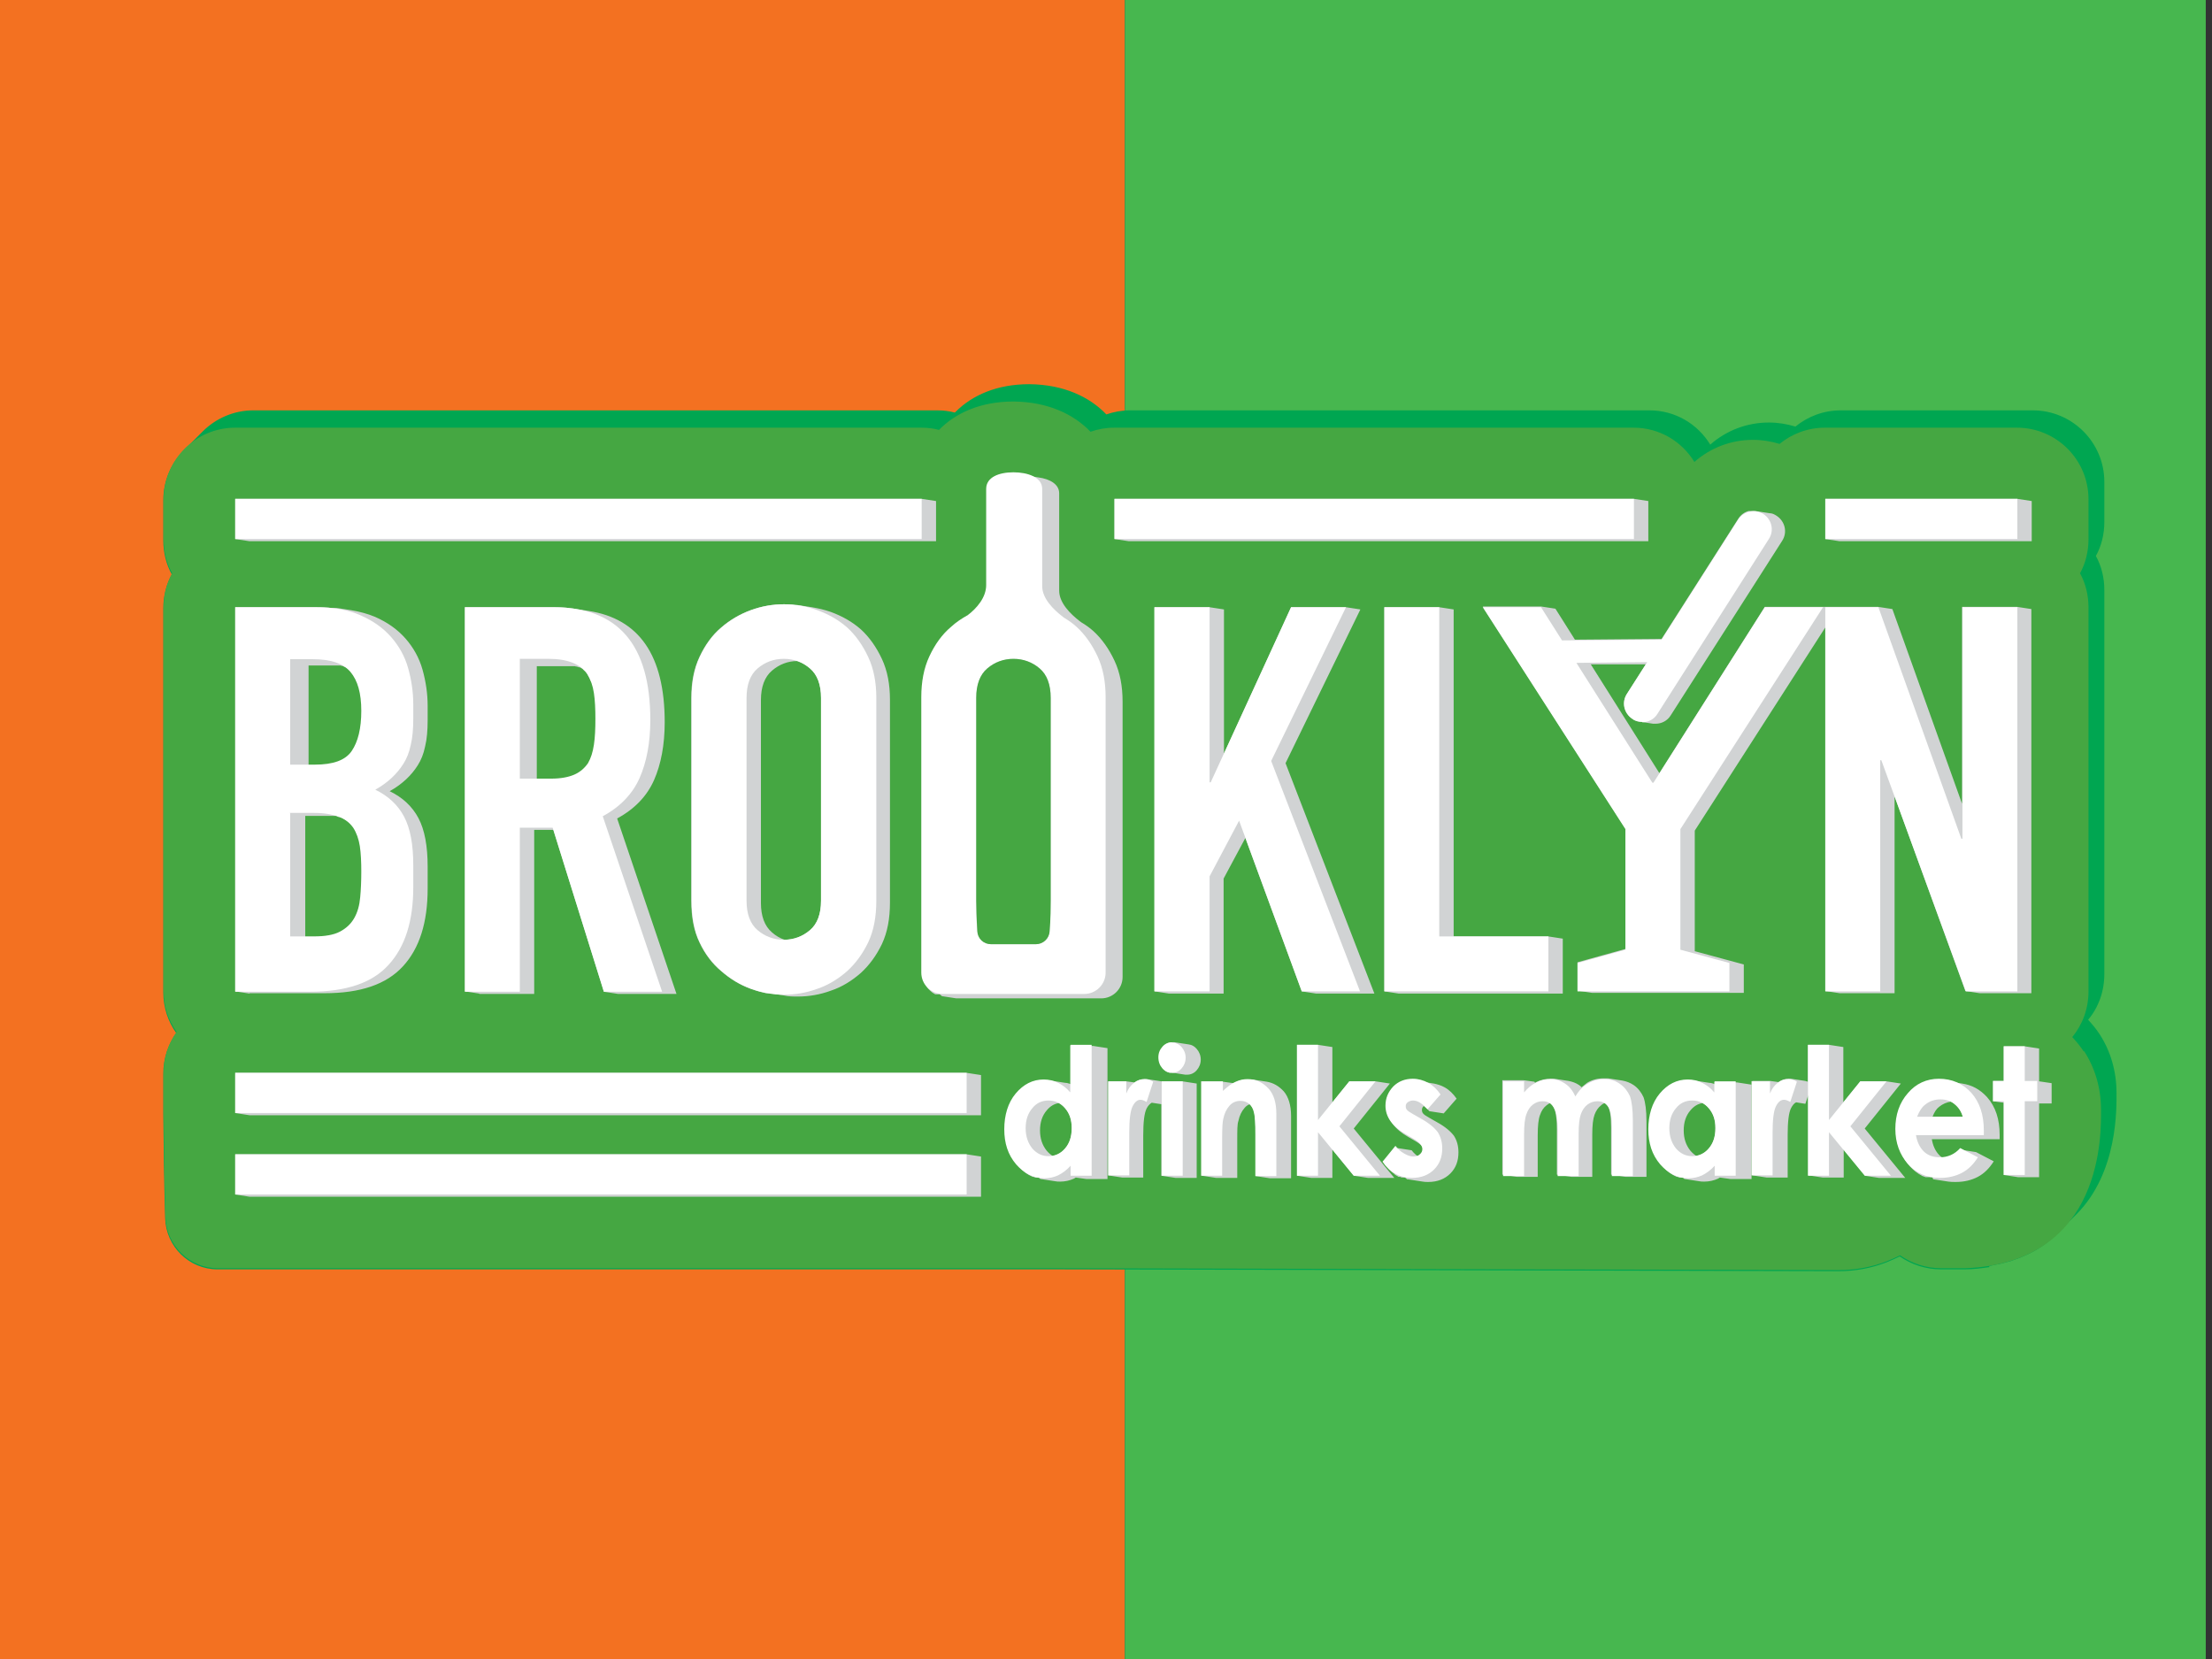 <svg width="212" height="159" viewBox="0 0 212 159" fill="none" xmlns="http://www.w3.org/2000/svg">
<rect x="0" y="0" width="212" height="159" fill="#333333" stroke="none"/>
<g clip-path="url(#clip0_3014_101)">
<path d="M107.802 -23.141H0V189.001H107.802V-23.141Z" fill="#F37121"/>
<path d="M211.402 -23.141H107.805V189.001H211.402V-23.141Z" fill="#47B74F"/>
<path fill-rule="evenodd" clip-rule="evenodd" d="M90.1 41.06L89.994 41.166C89.994 41.166 90.064 41.096 90.1 41.06ZM190.658 121.338C191.012 121.267 191.365 121.196 191.718 121.126C192.036 121.055 192.354 120.949 192.672 120.878C192.99 120.772 193.273 120.666 193.556 120.56C193.838 120.454 194.121 120.313 194.368 120.207C194.616 120.066 194.898 119.96 195.11 119.818C195.358 119.677 195.57 119.536 195.817 119.359C196.029 119.218 196.241 119.041 196.453 118.864C196.665 118.688 196.842 118.511 197.054 118.334C197.124 118.264 197.195 118.193 197.23 118.158L198.997 116.391C203.025 112.363 202.848 106.109 202.848 104.731C202.848 102.682 202.283 100.738 201.223 99.113C200.905 98.618 200.516 98.159 200.128 97.735C201.117 96.569 201.682 95.014 201.682 93.354V56.536C201.682 55.37 201.4 54.24 200.87 53.286C201.4 52.332 201.682 51.201 201.682 50.035V46.184C201.682 42.403 198.608 39.329 194.828 39.329H176.419C174.758 39.329 173.239 39.93 172.073 40.884C171.26 40.636 170.412 40.495 169.529 40.495C167.409 40.495 165.43 41.272 163.911 42.615C162.71 40.636 160.554 39.329 158.081 39.329H108.296C107.519 39.329 106.742 39.47 106.035 39.718C104.41 38.022 101.936 36.856 98.65 36.82C95.541 36.82 93.174 37.88 91.584 39.47L91.513 39.541C90.983 39.4 90.418 39.329 89.817 39.329H24.274C22.401 39.329 20.67 40.106 19.433 41.343L17.666 43.11C16.43 44.346 15.652 46.042 15.652 47.95V51.802C15.652 52.968 15.935 54.098 16.465 55.052C15.935 56.006 15.652 57.137 15.652 58.303V95.12C15.652 96.569 16.112 97.912 16.889 99.007C16.112 100.102 15.652 101.445 15.652 102.894V106.745C15.652 107.77 15.723 113.6 15.829 116.744C15.9 119.465 18.126 121.656 20.846 121.656H101.618C102.466 121.656 174.617 121.832 176.207 121.832C177.797 121.832 179.352 121.55 180.8 120.984C181.224 120.808 181.648 120.631 182.072 120.419C183.203 121.196 184.546 121.656 186.03 121.656H188.291C189.139 121.656 189.916 121.55 190.658 121.444V121.338ZM67.946 61.377L68.758 60.423C68.758 60.423 68.758 60.423 68.794 60.388C68.794 60.388 68.829 60.352 68.864 60.317C68.864 60.317 68.9 60.282 68.935 60.246C68.935 60.246 68.97 60.211 69.006 60.176L67.91 61.377H67.946ZM105.964 93.283C105.964 93.283 105.964 93.318 105.964 93.354C105.964 93.354 105.964 93.354 105.964 93.389C105.964 93.389 105.964 93.424 105.964 93.46C105.964 93.46 105.964 93.495 105.964 93.53C105.964 93.53 105.964 93.53 105.964 93.566C105.858 93.566 105.788 93.566 105.682 93.566H92.114C90.983 93.566 90.064 92.647 90.064 91.516V65.122C90.064 63.638 90.312 62.331 90.842 61.2C91.089 60.635 91.407 60.105 91.76 59.646C92.078 59.434 92.396 59.222 92.714 59.045C92.926 58.904 93.138 58.727 93.315 58.55C93.315 58.55 93.35 58.515 93.386 58.48L95.152 56.713C95.788 56.077 96.318 55.229 96.318 54.381V45.406C96.601 45.371 96.884 45.336 97.202 45.336C98.544 45.336 99.958 45.795 99.958 46.926V56.254C99.958 57.42 101.018 58.48 101.936 59.186L102.078 59.292C102.502 59.54 102.89 59.822 103.244 60.14C104.056 60.882 104.728 61.836 105.258 62.967C105.788 64.098 106.035 65.405 106.035 66.889V93.283H105.964ZM93.88 65.122V65.052V64.981V64.91C93.88 64.91 93.88 64.875 93.916 64.84C93.916 64.84 93.916 64.804 93.951 64.769C93.951 64.769 93.951 64.734 93.986 64.698C93.986 64.698 94.092 64.557 94.128 64.486C94.128 64.486 94.128 64.451 94.163 64.416C94.163 64.416 94.163 64.416 94.198 64.38C94.198 64.38 94.198 64.38 94.198 64.345L95.965 62.578C95.965 62.578 96.071 62.472 96.106 62.437C96.813 61.836 97.661 61.518 98.615 61.518C99.569 61.518 100.417 61.836 101.124 62.437C101.83 63.038 102.184 63.992 102.184 65.264V84.697C102.184 85.05 102.184 86.534 102.078 87.63C102.078 87.948 101.901 88.266 101.689 88.478L99.922 90.244C99.675 90.456 99.357 90.598 99.004 90.598H94.693C93.986 90.598 93.421 90.068 93.386 89.361C93.315 88.266 93.28 86.817 93.28 86.428V66.995C93.28 66.324 93.386 65.723 93.562 65.264L93.88 65.122ZM167.727 49.01C167.727 49.01 167.762 49.01 167.798 49.01C167.798 49.01 167.833 49.01 167.868 49.01C167.868 49.01 167.904 49.01 167.939 49.01C168.292 49.01 168.646 49.081 168.964 49.293C169.776 49.823 170.024 50.883 169.494 51.696L159.459 67.454C159.459 67.454 159.247 67.454 159.106 67.454C158.788 67.454 158.47 67.348 158.187 67.172C157.374 66.642 157.127 65.582 157.657 64.769L159.6 61.73L152.816 61.801L151.05 63.568L158.328 75.051H158.434L160.201 73.284L169.741 58.232H174.688L161.014 79.503V91.057L165.713 92.329V93.318H152.922V91.87L155.749 91.092L157.516 89.326V77.772L144.972 58.268H147.658L149.672 61.448L159.212 61.377L160.978 59.61L167.692 49.081L167.727 49.01ZM113.066 103.636H113.349V110.914H113.066V103.636ZM122.218 105.579C122.218 105.579 122.218 105.685 122.218 105.756C122.218 105.826 122.218 105.862 122.218 105.932V106.003V106.074V106.144C122.218 106.144 122.218 106.215 122.218 106.25C122.218 106.25 122.218 106.321 122.218 106.356C122.218 106.356 122.218 106.427 122.218 106.462C122.218 106.462 122.218 106.533 122.218 106.568C122.218 106.568 122.218 106.639 122.218 106.674C122.218 106.674 122.218 106.745 122.218 106.78V110.985H121.97V106.745V106.639V106.533V106.427V106.356C121.97 106.356 121.97 106.25 121.97 106.18C121.97 106.109 121.97 106.074 121.97 106.003V105.932V105.862C121.97 105.862 121.97 105.826 121.97 105.791C121.97 105.791 121.97 105.756 121.97 105.72C121.97 105.72 121.97 105.685 121.97 105.65C121.97 105.65 121.97 105.614 121.97 105.579C121.97 105.579 121.97 105.544 121.97 105.508C121.97 105.508 121.97 105.473 121.97 105.438V105.332L122.147 105.579H122.218ZM24.274 110.632H92.644V112.716H24.274V110.632Z" fill="#00A651"/>
<path d="M88.334 47.809H22.543V51.66H88.334V47.809Z" fill="#45A742"/>
<path d="M156.597 47.809H106.812V51.66H156.597V47.809Z" fill="#45A742"/>
<path d="M193.346 47.809H174.938V51.66H193.346V47.809Z" fill="#45A742"/>
<path fill-rule="evenodd" clip-rule="evenodd" d="M22.543 95.013V58.195H30.246C31.942 58.195 33.39 58.443 34.556 58.973C35.758 59.503 36.712 60.174 37.489 61.057C38.231 61.905 38.796 62.895 39.114 64.025C39.432 65.156 39.609 66.322 39.609 67.523V68.866C39.609 69.855 39.538 70.703 39.362 71.41C39.22 72.117 38.973 72.717 38.655 73.212C38.054 74.166 37.171 75.014 35.97 75.685C37.206 76.286 38.125 77.134 38.726 78.265C39.326 79.395 39.609 80.95 39.609 82.929V85.013C39.609 88.264 38.832 90.737 37.242 92.469C35.687 94.2 33.178 95.048 29.716 95.048H22.543V95.013Z" fill="#45A742"/>
<path fill-rule="evenodd" clip-rule="evenodd" d="M27.805 63.145V73.285H30.172C31.939 73.285 33.105 72.861 33.705 71.978C34.306 71.094 34.624 69.823 34.624 68.126C34.624 66.43 34.271 65.229 33.599 64.416C32.928 63.604 31.727 63.18 29.96 63.18H27.805V63.145Z" fill="#45A742"/>
<path fill-rule="evenodd" clip-rule="evenodd" d="M27.805 77.945V89.747H30.066C31.126 89.747 31.974 89.606 32.575 89.287C33.175 88.969 33.635 88.546 33.953 87.98C34.271 87.415 34.447 86.779 34.518 86.001C34.589 85.26 34.624 84.412 34.624 83.528C34.624 82.645 34.589 81.797 34.483 81.09C34.377 80.419 34.165 79.818 33.847 79.323C33.493 78.829 33.034 78.475 32.469 78.263C31.868 78.052 31.091 77.91 30.137 77.91H27.805V77.945Z" fill="#45A742"/>
<path fill-rule="evenodd" clip-rule="evenodd" d="M44.555 95.013V58.195H53.035C59.253 58.195 62.327 61.799 62.327 69.007C62.327 71.163 61.974 73.035 61.303 74.555C60.631 76.074 59.465 77.311 57.769 78.229L63.458 95.048H57.875L52.964 79.325H49.819V95.048H44.555V95.013Z" fill="#45A742"/>
<path fill-rule="evenodd" clip-rule="evenodd" d="M49.82 63.145V74.628H52.824C53.742 74.628 54.484 74.487 55.05 74.239C55.615 73.992 56.039 73.603 56.357 73.144C56.64 72.649 56.816 72.084 56.922 71.377C57.028 70.671 57.064 69.858 57.064 68.904C57.064 67.95 57.028 67.137 56.922 66.43C56.816 65.724 56.604 65.123 56.286 64.593C55.615 63.639 54.378 63.145 52.576 63.145H49.82Z" fill="#45A742"/>
<path fill-rule="evenodd" clip-rule="evenodd" d="M66.285 66.889C66.285 65.405 66.532 64.097 67.062 62.967C67.593 61.836 68.264 60.882 69.147 60.14C69.96 59.433 70.914 58.868 71.974 58.479C73.034 58.091 74.094 57.914 75.154 57.914C76.214 57.914 77.274 58.091 78.334 58.479C79.394 58.868 80.348 59.398 81.196 60.14C82.008 60.882 82.68 61.836 83.21 62.967C83.74 64.097 83.987 65.405 83.987 66.889V86.322C83.987 87.877 83.74 89.184 83.21 90.315C82.68 91.41 82.008 92.329 81.196 93.071C80.348 93.813 79.394 94.413 78.334 94.767C77.274 95.155 76.214 95.332 75.154 95.332C74.094 95.332 73.034 95.155 71.974 94.767C70.914 94.378 69.995 93.813 69.147 93.071C68.299 92.364 67.593 91.445 67.062 90.315C66.532 89.219 66.285 87.877 66.285 86.322V66.889Z" fill="#45A742"/>
<path fill-rule="evenodd" clip-rule="evenodd" d="M71.551 86.323C71.551 87.595 71.904 88.549 72.611 89.15C73.317 89.751 74.165 90.069 75.119 90.069C76.073 90.069 76.921 89.751 77.628 89.15C78.335 88.549 78.688 87.595 78.688 86.323V66.89C78.688 65.618 78.335 64.664 77.628 64.063C76.921 63.462 76.073 63.145 75.119 63.145C74.165 63.145 73.317 63.462 72.611 64.063C71.904 64.664 71.551 65.618 71.551 66.89V86.323Z" fill="#45A742"/>
<path fill-rule="evenodd" clip-rule="evenodd" d="M92.678 59.01C93.632 58.304 94.516 57.244 94.516 56.078V46.856C94.516 45.725 95.752 45.266 97.13 45.266C98.473 45.266 99.886 45.725 99.886 46.856V56.184C99.886 57.35 100.946 58.41 101.865 59.116L102.006 59.222C102.43 59.47 102.819 59.752 103.172 60.07C103.985 60.812 104.656 61.766 105.186 62.897C105.716 64.028 105.964 65.335 105.964 66.819V93.213C105.964 94.344 105.045 95.262 103.914 95.262H90.346C89.216 95.262 88.297 94.344 88.297 93.213V66.819C88.297 65.335 88.544 64.028 89.074 62.897C89.604 61.766 90.275 60.812 91.159 60.07C91.618 59.646 92.148 59.293 92.713 58.975L92.678 59.01Z" fill="#45A742"/>
<path fill-rule="evenodd" clip-rule="evenodd" d="M110.629 95.013V58.195H115.929V74.979H116.035L123.738 58.195H129.002L121.83 72.929L130.345 95.013H124.762L118.756 78.653L115.929 83.989V95.013H110.629Z" fill="#45A742"/>
<path fill-rule="evenodd" clip-rule="evenodd" d="M93.562 66.89C93.562 65.618 93.916 64.664 94.623 64.063C95.329 63.462 96.177 63.145 97.131 63.145C98.085 63.145 98.933 63.462 99.64 64.063C100.347 64.664 100.7 65.618 100.7 66.89V86.323C100.7 86.677 100.7 88.16 100.594 89.256C100.558 89.963 99.958 90.493 99.287 90.493H94.976C94.269 90.493 93.704 89.963 93.668 89.256C93.598 88.16 93.562 86.712 93.562 86.323V66.89Z" fill="#45A742"/>
<path fill-rule="evenodd" clip-rule="evenodd" d="M132.676 95.013V58.195H137.94V89.748H148.399V95.013H132.676Z" fill="#45A742"/>
<path fill-rule="evenodd" clip-rule="evenodd" d="M157.373 69.185C157.055 69.185 156.737 69.114 156.455 68.902C155.642 68.372 155.395 67.312 155.925 66.499L157.868 63.461L151.084 63.531L158.363 75.015H158.469L169.139 58.196H174.722L161.048 79.467V91.021L165.747 92.293V95.013H151.19V92.293L155.783 91.021V79.467L142.109 58.196H147.692L149.706 61.376L159.246 61.305L166.595 49.787C167.125 48.974 168.185 48.762 168.998 49.257C169.811 49.787 170.058 50.847 169.528 51.659L158.857 68.407C158.539 68.937 157.974 69.22 157.409 69.22L157.373 69.185Z" fill="#45A742"/>
<path fill-rule="evenodd" clip-rule="evenodd" d="M174.938 95.013V58.195H180.026L187.976 80.385H188.082V58.195H193.346V95.013H188.4L180.308 72.859H180.202V95.013H174.938Z" fill="#45A742"/>
<path d="M92.644 102.82H22.543V106.672H92.644V102.82Z" fill="#45A742"/>
<path d="M92.644 110.629H22.543V114.48H92.644V110.629Z" fill="#45A742"/>
<path fill-rule="evenodd" clip-rule="evenodd" d="M192.036 100.277H194.05V103.634H195.252V105.577H194.05V112.679H192.036V105.577H191.012V103.634H192.036V100.277Z" fill="#45A742"/>
<path fill-rule="evenodd" clip-rule="evenodd" d="M188.116 107.028C187.974 106.533 187.727 106.145 187.338 105.827C186.95 105.509 186.49 105.367 185.96 105.367C185.395 105.367 184.9 105.544 184.476 105.897C184.194 106.109 183.946 106.498 183.734 107.028H188.116Z" fill="#45A742"/>
<path fill-rule="evenodd" clip-rule="evenodd" d="M190.128 108.793H183.627C183.733 109.429 183.98 109.959 184.369 110.347C184.758 110.736 185.288 110.913 185.924 110.913C186.666 110.913 187.337 110.63 187.867 110.029L189.563 110.913C189.139 111.584 188.644 112.079 188.044 112.397C187.443 112.715 186.736 112.891 185.924 112.891C184.652 112.891 183.627 112.432 182.85 111.549C182.072 110.665 181.648 109.535 181.648 108.192C181.648 106.849 182.037 105.683 182.85 104.765C183.627 103.846 184.652 103.387 185.818 103.387C187.09 103.387 188.114 103.846 188.927 104.729C189.74 105.648 190.128 106.849 190.128 108.333V108.757V108.793Z" fill="#45A742"/>
<path fill-rule="evenodd" clip-rule="evenodd" d="M173.273 100.137H175.287V107.345L178.291 103.635H180.799L177.337 107.945L181.223 112.68H178.715L175.287 108.511V112.68H173.273V100.137Z" fill="#45A742"/>
<path fill-rule="evenodd" clip-rule="evenodd" d="M167.903 103.634H169.634V104.8C169.811 104.341 170.058 104.023 170.376 103.775C170.694 103.528 171.012 103.422 171.401 103.422C171.648 103.422 171.931 103.493 172.213 103.669L171.577 105.613C171.33 105.471 171.153 105.401 170.977 105.401C170.659 105.401 170.411 105.613 170.199 106.037C169.987 106.461 169.881 107.309 169.881 108.581V109.005V112.644H167.867V103.599L167.903 103.634Z" fill="#45A742"/>
<path fill-rule="evenodd" clip-rule="evenodd" d="M162.183 105.473C161.547 105.473 161.017 105.72 160.628 106.215C160.204 106.709 159.992 107.345 159.992 108.123C159.992 108.9 160.204 109.536 160.628 110.066C161.052 110.561 161.582 110.808 162.183 110.808C162.784 110.808 163.349 110.561 163.773 110.066C164.197 109.571 164.409 108.935 164.409 108.123C164.409 107.31 164.197 106.709 163.773 106.215C163.349 105.72 162.819 105.473 162.183 105.473Z" fill="#45A742"/>
<path fill-rule="evenodd" clip-rule="evenodd" d="M164.337 103.634H166.351V112.679H164.337V111.725C163.948 112.149 163.559 112.432 163.135 112.644C162.747 112.82 162.287 112.926 161.828 112.926C160.768 112.926 159.885 112.467 159.107 111.584C158.33 110.665 157.977 109.57 157.977 108.227C157.977 106.884 158.33 105.683 159.072 104.8C159.814 103.916 160.697 103.457 161.757 103.457C162.252 103.457 162.711 103.563 163.135 103.775C163.559 103.987 163.948 104.27 164.301 104.694V103.704L164.337 103.634Z" fill="#45A742"/>
<path fill-rule="evenodd" clip-rule="evenodd" d="M144.055 103.634H146.069V104.694C146.422 104.27 146.811 103.952 147.235 103.74C147.659 103.528 148.118 103.422 148.613 103.422C149.107 103.422 149.567 103.563 149.991 103.846C150.415 104.129 150.733 104.517 150.98 105.083C151.298 104.553 151.687 104.129 152.181 103.846C152.641 103.563 153.171 103.422 153.736 103.422C154.301 103.422 154.831 103.563 155.255 103.881C155.679 104.164 155.997 104.588 156.209 105.047C156.386 105.542 156.492 106.319 156.492 107.415V112.715H154.478V108.157C154.478 107.132 154.372 106.425 154.125 106.072C153.877 105.719 153.559 105.542 153.1 105.542C152.747 105.542 152.429 105.648 152.146 105.86C151.863 106.072 151.651 106.39 151.51 106.779C151.369 107.167 151.298 107.803 151.298 108.651V112.715H149.284V108.369C149.284 107.556 149.213 106.991 149.107 106.602C149.001 106.249 148.825 105.966 148.613 105.789C148.401 105.613 148.153 105.542 147.835 105.542C147.482 105.542 147.199 105.648 146.917 105.86C146.634 106.072 146.422 106.39 146.281 106.814C146.139 107.203 146.069 107.839 146.069 108.722V112.715H144.055V103.669V103.634Z" fill="#45A742"/>
<path fill-rule="evenodd" clip-rule="evenodd" d="M138.047 104.906L136.811 106.319C136.316 105.754 135.857 105.471 135.433 105.471C135.221 105.471 135.044 105.542 134.903 105.648C134.761 105.754 134.726 105.895 134.726 106.037C134.726 106.143 134.761 106.284 134.832 106.355C134.903 106.461 135.115 106.602 135.433 106.779L136.175 107.203C136.952 107.627 137.482 108.086 137.8 108.51C138.083 108.969 138.224 109.464 138.224 110.065C138.224 110.877 137.977 111.549 137.447 112.079C136.917 112.609 136.21 112.891 135.327 112.891C134.161 112.891 133.207 112.361 132.5 111.337L133.737 109.817C133.984 110.135 134.267 110.383 134.585 110.559C134.903 110.736 135.185 110.842 135.433 110.842C135.715 110.842 135.927 110.771 136.069 110.63C136.245 110.489 136.316 110.312 136.316 110.135C136.316 109.782 136.033 109.464 135.433 109.111L134.761 108.722C133.454 107.98 132.783 107.061 132.783 105.966C132.783 105.259 133.03 104.659 133.525 104.129C134.019 103.634 134.655 103.387 135.397 103.387C135.927 103.387 136.422 103.528 136.881 103.775C137.341 104.023 137.729 104.411 138.047 104.871V104.906Z" fill="#45A742"/>
<path fill-rule="evenodd" clip-rule="evenodd" d="M124.305 100.137H126.354V107.345L129.322 103.635H131.866L128.403 107.945L132.29 112.68H129.781L126.354 108.511V112.68H124.305V100.137Z" fill="#45A742"/>
<path fill-rule="evenodd" clip-rule="evenodd" d="M115.188 103.634H117.202V104.553C117.661 104.129 118.085 103.811 118.439 103.669C118.827 103.493 119.181 103.422 119.569 103.422C120.382 103.422 121.053 103.74 121.619 104.376C122.078 104.906 122.325 105.683 122.325 106.743V112.715H120.311V108.757C120.311 107.697 120.276 106.955 120.17 106.602C120.099 106.249 119.923 105.966 119.711 105.789C119.499 105.613 119.216 105.507 118.898 105.507C118.474 105.507 118.121 105.648 117.838 105.966C117.555 106.284 117.343 106.708 117.237 107.238C117.167 107.521 117.131 108.121 117.131 109.075V112.679H115.117V103.634H115.188Z" fill="#45A742"/>
<path d="M113.35 103.633H111.336V112.678H113.35V103.633Z" fill="#45A742"/>
<path fill-rule="evenodd" clip-rule="evenodd" d="M112.323 99.926C112.676 99.926 112.994 100.067 113.242 100.35C113.489 100.633 113.63 100.986 113.63 101.375C113.63 101.763 113.489 102.117 113.242 102.399C112.994 102.682 112.676 102.823 112.323 102.823C111.97 102.823 111.652 102.682 111.404 102.399C111.157 102.117 111.016 101.763 111.016 101.339C111.016 100.915 111.157 100.597 111.404 100.315C111.652 100.032 111.97 99.891 112.323 99.891V99.926Z" fill="#45A742"/>
<path fill-rule="evenodd" clip-rule="evenodd" d="M106.211 103.634H107.942V104.8C108.119 104.341 108.366 104.023 108.684 103.775C109.002 103.528 109.32 103.422 109.709 103.422C109.956 103.422 110.239 103.493 110.522 103.669L109.886 105.613C109.638 105.471 109.462 105.401 109.32 105.401C109.002 105.401 108.755 105.613 108.543 106.037C108.331 106.461 108.225 107.309 108.225 108.581V109.005V112.644H106.211V103.599V103.634Z" fill="#45A742"/>
<path fill-rule="evenodd" clip-rule="evenodd" d="M102.61 100.137H104.624V112.68H102.61V111.726C102.221 112.15 101.833 112.433 101.409 112.645C101.02 112.821 100.561 112.927 100.101 112.927C99.041 112.927 98.158 112.468 97.381 111.585C96.603 110.666 96.25 109.571 96.25 108.228C96.25 106.885 96.603 105.684 97.345 104.801C98.087 103.917 98.971 103.458 100.031 103.458C100.525 103.458 100.985 103.564 101.409 103.776C101.833 103.988 102.221 104.271 102.575 104.695V100.207L102.61 100.137Z" fill="#45A742"/>
<path fill-rule="evenodd" clip-rule="evenodd" d="M100.488 105.473C99.852 105.473 99.322 105.72 98.933 106.215C98.509 106.709 98.297 107.345 98.297 108.123C98.297 108.9 98.509 109.536 98.933 110.066C99.357 110.561 99.887 110.808 100.488 110.808C101.088 110.808 101.654 110.561 102.078 110.066C102.502 109.571 102.714 108.935 102.714 108.123C102.714 107.31 102.502 106.709 102.078 106.215C101.654 105.72 101.124 105.473 100.488 105.473Z" fill="#45A742"/>
<path fill-rule="evenodd" clip-rule="evenodd" d="M199.703 100.773C199.385 100.278 198.997 99.819 198.608 99.395C199.597 98.194 200.163 96.674 200.163 95.014V58.197C200.163 57.031 199.88 55.9 199.35 54.946C199.88 53.992 200.163 52.861 200.163 51.695V47.844C200.163 44.063 197.089 40.989 193.308 40.989H174.899C173.239 40.989 171.719 41.59 170.553 42.544C169.741 42.297 168.893 42.155 168.009 42.155C165.889 42.155 163.911 42.932 162.391 44.275C161.19 42.297 159.035 40.989 156.561 40.989H106.777C105.999 40.989 105.222 41.13 104.515 41.378C102.89 39.682 100.417 38.516 97.131 38.48C93.986 38.48 91.584 39.576 89.993 41.201C89.463 41.06 88.898 40.989 88.297 40.989H22.542C18.762 40.989 15.688 44.063 15.688 47.844V51.695C15.688 52.861 15.97 53.992 16.5 54.946C15.97 55.9 15.688 57.031 15.688 58.197V95.014C15.688 96.463 16.147 97.805 16.924 98.9C16.147 99.996 15.688 101.338 15.688 102.787V106.638C15.688 107.663 15.758 113.493 15.864 116.638C15.935 119.358 18.161 121.549 20.881 121.549H101.653C102.501 121.549 174.652 121.726 176.242 121.726C177.832 121.726 179.387 121.443 180.835 120.878C181.259 120.701 181.683 120.524 182.107 120.312C183.238 121.09 184.581 121.549 186.065 121.549H188.326C201.753 121.054 201.364 108.405 201.364 106.356C201.364 104.306 200.799 102.363 199.739 100.738L199.703 100.773Z" fill="#45A742"/>
<path fill-rule="evenodd" clip-rule="evenodd" d="M99.57 112.857H99.499C99.499 112.857 99.464 112.857 99.428 112.857C99.428 112.857 99.393 112.857 99.358 112.857C99.358 112.857 99.322 112.857 99.287 112.857H99.216C99.216 112.857 99.11 112.822 99.04 112.787C99.04 112.787 99.004 112.787 98.969 112.787C98.969 112.787 98.934 112.787 98.898 112.751C98.404 112.539 97.98 112.186 97.556 111.691C96.778 110.773 96.425 109.677 96.425 108.335C96.425 106.992 96.778 105.791 97.52 104.907C98.262 104.024 99.146 103.565 100.206 103.565C100.347 103.565 100.524 103.565 100.665 103.565C100.665 103.565 100.665 103.565 100.7 103.565L102.078 103.777C102.326 103.777 102.538 103.883 102.75 103.953V100.243H104.764L106.142 100.455V112.999H104.128L103.103 112.857C103.103 112.857 102.997 112.928 102.926 112.963C102.538 113.14 102.078 113.246 101.619 113.246C101.442 113.246 101.266 113.246 101.124 113.211L99.746 112.999C99.746 112.999 99.746 112.999 99.711 112.999L99.57 112.857ZM112.148 102.823C111.901 102.787 111.654 102.646 111.477 102.399C111.23 102.116 111.088 101.763 111.088 101.339C111.088 100.915 111.23 100.597 111.477 100.314C111.724 100.031 112.042 99.89 112.396 99.89C112.466 99.89 112.502 99.89 112.572 99.89L113.95 100.102C114.233 100.137 114.48 100.279 114.692 100.526C114.94 100.809 115.081 101.162 115.081 101.551C115.081 101.939 114.94 102.293 114.692 102.575C114.445 102.858 114.127 102.999 113.774 102.999C113.703 102.999 113.632 102.999 113.597 102.999L112.219 102.787L112.148 102.823ZM134.656 112.857H134.585C134.585 112.857 134.55 112.857 134.514 112.857C134.514 112.857 134.479 112.857 134.444 112.857C134.444 112.857 134.408 112.857 134.373 112.857C134.302 112.857 134.232 112.822 134.196 112.787H134.126C134.126 112.787 134.09 112.787 134.055 112.787C134.055 112.787 133.984 112.787 133.984 112.751C133.984 112.751 133.808 112.645 133.737 112.61C133.737 112.61 133.666 112.575 133.666 112.539C133.313 112.292 132.995 111.974 132.677 111.55L133.914 110.031L135.292 110.243C135.504 110.525 135.786 110.773 136.104 110.985C136.175 110.985 136.21 110.914 136.281 110.879C136.458 110.737 136.528 110.561 136.528 110.384C136.528 110.031 136.246 109.713 135.645 109.359L134.974 108.971C133.666 108.229 132.995 107.31 132.995 106.215C132.995 105.508 133.242 104.907 133.737 104.377C134.232 103.883 134.868 103.635 135.61 103.635C135.751 103.635 135.892 103.635 136.034 103.635L137.412 103.847C137.765 103.918 138.118 104.024 138.436 104.201C138.896 104.448 139.284 104.837 139.602 105.296L138.366 106.709L136.988 106.497C136.811 106.285 136.634 106.144 136.458 106.003C136.316 106.109 136.281 106.25 136.281 106.391C136.281 106.497 136.316 106.639 136.387 106.709C136.458 106.815 136.67 106.957 136.988 107.133L137.73 107.557C138.507 107.981 139.037 108.441 139.355 108.865C139.638 109.324 139.779 109.819 139.779 110.455C139.779 111.267 139.532 111.939 139.002 112.469C138.472 112.999 137.765 113.281 136.882 113.281C136.705 113.281 136.528 113.281 136.352 113.246L134.974 113.034H134.868L134.656 112.857ZM161.297 112.857H161.226C161.226 112.857 161.191 112.857 161.156 112.857C161.156 112.857 161.12 112.857 161.085 112.857C161.085 112.857 161.05 112.857 161.014 112.857H160.944C160.944 112.857 160.838 112.822 160.767 112.787C160.767 112.787 160.732 112.787 160.696 112.787C160.696 112.787 160.661 112.787 160.626 112.751C160.131 112.539 159.707 112.186 159.283 111.691C158.506 110.773 158.152 109.677 158.152 108.335C158.152 106.992 158.506 105.791 159.248 104.907C159.99 104.024 160.873 103.565 161.933 103.565C162.074 103.565 162.251 103.565 162.392 103.565C162.392 103.565 162.392 103.565 162.428 103.565L163.806 103.777C164.053 103.777 164.265 103.883 164.477 103.953V103.741H166.491L167.869 103.953V112.999H165.855L164.83 112.857C164.83 112.857 164.724 112.928 164.654 112.963C164.265 113.14 163.806 113.246 163.346 113.246C163.17 113.246 162.993 113.246 162.852 113.211L161.474 112.999C161.474 112.999 161.474 112.999 161.438 112.999L161.297 112.857ZM185.182 112.822C185.182 112.822 185.112 112.822 185.076 112.822C185.076 112.822 185.041 112.822 185.006 112.822C185.006 112.822 184.97 112.822 184.935 112.822C184.935 112.822 184.864 112.822 184.829 112.822C184.829 112.822 184.758 112.822 184.723 112.822C184.723 112.822 184.652 112.822 184.617 112.822H184.546C184.44 112.787 184.37 112.751 184.264 112.716C184.264 112.716 184.193 112.716 184.193 112.681C183.769 112.469 183.38 112.151 183.027 111.762C182.25 110.879 181.826 109.748 181.826 108.405C181.826 107.063 182.214 105.897 183.027 104.978C183.804 104.059 184.829 103.6 185.995 103.6C186.242 103.6 186.454 103.6 186.666 103.635L188.044 103.847C188.998 103.989 189.776 104.413 190.447 105.155C191.26 106.073 191.648 107.275 191.648 108.759V109.183H185.147C185.253 109.819 185.5 110.349 185.889 110.737C186.03 110.879 186.207 110.985 186.384 111.091C186.984 111.02 187.55 110.737 188.009 110.207L189.387 110.419L191.083 111.303C190.659 111.974 190.164 112.469 189.564 112.787C188.963 113.105 188.256 113.281 187.444 113.281C187.196 113.281 186.949 113.281 186.737 113.246L185.359 113.034C185.359 113.034 185.324 113.034 185.288 113.034L185.182 112.822ZM32.26 78.195C32.26 78.195 32.26 78.195 32.224 78.195C32.224 78.195 32.224 78.195 32.189 78.195C32.012 78.195 31.8 78.195 31.588 78.195H29.256V89.785H30.175C31.235 89.785 32.083 89.643 32.684 89.325C33.284 89.007 33.744 88.583 34.062 88.018C34.38 87.453 34.556 86.817 34.627 86.039C34.698 85.297 34.733 84.449 34.733 83.566C34.733 82.683 34.698 81.835 34.592 81.128C34.486 80.457 34.274 79.856 33.956 79.361C33.602 78.867 33.143 78.513 32.542 78.301H32.472C32.472 78.301 32.472 78.301 32.436 78.301C32.436 78.301 32.436 78.301 32.401 78.301L32.26 78.195ZM33.602 64.345C33.602 64.309 33.532 64.274 33.496 64.239C33.496 64.239 33.461 64.203 33.426 64.168C33.426 64.168 33.39 64.133 33.355 64.097C33.32 64.062 33.284 64.027 33.214 63.991C33.214 63.991 33.178 63.991 33.143 63.956C33.143 63.956 33.108 63.956 33.072 63.921C33.072 63.921 33.072 63.921 33.037 63.921C33.037 63.921 33.002 63.921 32.966 63.885C32.966 63.885 32.896 63.885 32.896 63.85C32.896 63.85 32.825 63.85 32.79 63.815C32.79 63.815 32.79 63.815 32.719 63.815C32.719 63.815 32.648 63.815 32.648 63.779H32.578C32.578 63.779 32.542 63.779 32.507 63.779C32.507 63.779 32.507 63.779 32.472 63.779C32.472 63.779 32.436 63.779 32.401 63.779C32.401 63.779 32.401 63.779 32.366 63.779H32.295C32.118 63.779 31.942 63.779 31.73 63.779H29.574V73.708H30.564C32.33 73.708 33.496 73.284 34.097 72.401C34.698 71.517 35.016 70.245 35.016 68.549C35.016 66.853 34.662 65.652 33.991 64.839C33.991 64.839 33.991 64.839 33.991 64.804L33.602 64.345ZM56.251 64.557C56.216 64.521 56.18 64.451 56.145 64.415C56.145 64.415 56.11 64.345 56.074 64.345C56.074 64.345 56.074 64.345 56.039 64.309C56.039 64.309 56.004 64.274 55.968 64.239C55.968 64.239 55.898 64.203 55.898 64.168C55.898 64.168 55.898 64.168 55.862 64.133C55.862 64.133 55.827 64.097 55.792 64.062C55.792 64.062 55.792 64.062 55.756 64.062C55.756 64.062 55.686 64.027 55.65 63.991C55.65 63.991 55.58 63.991 55.58 63.956C55.58 63.956 55.58 63.956 55.509 63.956C55.509 63.956 55.438 63.956 55.403 63.921C55.403 63.921 55.332 63.921 55.297 63.885C55.297 63.885 55.262 63.885 55.226 63.885C55.226 63.885 55.156 63.885 55.12 63.85C55.12 63.85 55.12 63.85 55.085 63.85C55.085 63.85 55.05 63.85 55.014 63.85C55.014 63.85 54.979 63.85 54.944 63.85C54.944 63.85 54.908 63.85 54.873 63.85C54.873 63.85 54.873 63.85 54.838 63.85C54.838 63.85 54.767 63.85 54.732 63.85C54.732 63.85 54.732 63.85 54.696 63.85C54.555 63.85 54.378 63.85 54.202 63.85H51.446V75.121H53.071C53.99 75.121 54.732 74.98 55.297 74.733C55.862 74.485 56.286 74.097 56.604 73.637C56.887 73.143 57.064 72.577 57.17 71.871C57.276 71.164 57.311 70.351 57.311 69.397C57.311 68.443 57.276 67.631 57.17 66.924C57.064 66.217 56.852 65.617 56.534 65.087C56.534 65.087 56.534 65.087 56.534 65.051L56.251 64.557ZM73.741 95.191C73.741 95.191 73.67 95.191 73.635 95.191C73.635 95.191 73.564 95.191 73.529 95.191C73.529 95.191 73.458 95.191 73.423 95.191C73.423 95.191 73.211 95.155 73.14 95.12C72.752 95.049 72.363 94.908 71.939 94.767C70.879 94.378 69.96 93.813 69.112 93.071C68.264 92.364 67.558 91.445 67.028 90.315C66.498 89.219 66.25 87.877 66.25 86.322V66.889C66.25 65.405 66.498 64.097 67.028 62.967C67.558 61.836 68.229 60.882 69.112 60.14C69.925 59.433 70.879 58.868 71.939 58.479C72.999 58.091 74.059 57.914 75.119 57.914C75.472 57.914 75.861 57.914 76.214 57.985C76.214 57.985 76.285 57.985 76.32 57.985C76.32 57.985 76.391 57.985 76.426 57.985L77.804 58.197C78.44 58.303 79.041 58.444 79.642 58.656C80.702 59.045 81.656 59.575 82.504 60.317C83.316 61.059 83.988 62.013 84.518 63.143C85.048 64.274 85.295 65.581 85.295 67.065V86.499C85.295 88.053 85.048 89.361 84.518 90.491C83.988 91.587 83.316 92.505 82.504 93.247C81.656 93.989 80.702 94.59 79.642 94.943C78.582 95.332 77.522 95.509 76.462 95.509C76.002 95.509 75.578 95.509 75.119 95.403L73.741 95.191C73.741 95.191 73.706 95.191 73.67 95.191H73.741ZM90.065 95.297C90.065 95.297 90.03 95.297 89.994 95.297C89.994 95.297 89.959 95.297 89.924 95.297C89.924 95.297 89.888 95.297 89.853 95.297C89.853 95.297 89.818 95.297 89.782 95.297C89.782 95.297 89.747 95.297 89.712 95.297C89.712 95.297 89.676 95.297 89.641 95.297C89.641 95.297 89.606 95.297 89.57 95.261C89.429 95.191 89.288 95.085 89.182 94.979C89.182 94.979 89.146 94.943 89.111 94.908C89.111 94.908 89.076 94.873 89.04 94.837C89.04 94.837 89.005 94.802 88.97 94.767C88.687 94.413 88.51 93.954 88.51 93.459V67.065C88.51 65.581 88.758 64.274 89.288 63.143C89.818 62.013 90.489 61.059 91.372 60.317C91.832 59.893 92.362 59.539 92.927 59.221C93.881 58.515 94.764 57.455 94.764 56.289V47.067C94.764 45.936 96.001 45.477 97.379 45.477C97.626 45.477 97.874 45.477 98.121 45.547C98.121 45.547 98.121 45.547 98.156 45.547L99.534 45.759C100.594 45.901 101.513 46.395 101.513 47.279V56.607C101.513 57.773 102.573 58.833 103.492 59.539L103.633 59.645C104.057 59.893 104.446 60.175 104.799 60.493C105.612 61.235 106.283 62.189 106.813 63.32C107.343 64.451 107.59 65.758 107.59 67.242V93.636C107.59 94.767 106.672 95.685 105.541 95.685H91.973C91.973 95.685 91.761 95.685 91.655 95.685L90.277 95.473L90.065 95.297ZM157.128 69.15C157.128 69.15 157.092 69.15 157.057 69.15C156.845 69.115 156.633 69.044 156.456 68.903C155.644 68.373 155.396 67.313 155.926 66.5L157.728 63.673H152.464L159.036 74.097L169.141 58.161H174.936H179.988L181.366 58.373L188.044 77.029V58.161H193.309L194.687 58.373V95.191H189.74L188.362 94.979L181.578 76.323V95.191H176.314L174.936 94.979V60.14L162.428 79.609V91.163L167.127 92.435V95.155H152.57L151.192 94.943V92.223L155.785 90.951V79.397L142.111 58.126H147.694L149.072 58.338L150.944 61.306L159.248 61.235L166.597 49.717C166.844 49.328 167.198 49.081 167.586 48.975H167.657C167.657 48.975 167.763 48.975 167.834 48.975C167.834 48.975 167.869 48.975 167.904 48.975H167.975C167.975 48.975 168.01 48.975 168.046 48.975C168.046 48.975 168.081 48.975 168.116 48.975C168.116 48.975 168.152 48.975 168.187 48.975C168.187 48.975 168.187 48.975 168.222 48.975L169.6 49.187C169.848 49.187 170.06 49.293 170.272 49.434C171.084 49.964 171.332 51.024 170.802 51.837L160.131 68.549C159.813 69.079 159.248 69.362 158.682 69.362C158.612 69.362 158.506 69.362 158.435 69.362L157.057 69.15H157.128ZM178.716 112.681L180.094 112.893H182.603L178.716 108.158L182.179 103.847L180.801 103.635H178.292L176.667 105.649V100.349L175.289 100.137H173.275V103.671C173.275 103.671 173.098 103.635 173.028 103.6L171.65 103.388C171.65 103.388 171.508 103.388 171.438 103.388C171.084 103.388 170.731 103.494 170.448 103.706L169.671 103.6H167.94V112.645L169.318 112.857H171.332V108.759C171.332 107.487 171.438 106.639 171.65 106.215C171.791 105.932 171.968 105.72 172.144 105.649L173.028 105.791L173.31 104.943V112.645L174.688 112.857H176.702V110.137L178.752 112.645L178.716 112.681ZM45.934 95.226L44.556 95.014V58.197H53.036C53.601 58.197 54.166 58.197 54.696 58.303C54.696 58.303 54.908 58.303 55.014 58.338L56.392 58.55C61.268 59.292 63.706 62.825 63.706 69.221C63.706 71.376 63.353 73.249 62.682 74.768C62.01 76.287 60.844 77.524 59.148 78.443L64.837 95.261H59.254L57.876 95.049L53.036 79.538H51.198V95.261H45.934V95.226ZM139.32 89.749V58.409L137.942 58.197H132.677V95.014L134.055 95.226H149.778V89.961L148.4 89.749H139.32ZM22.543 106.674L23.921 106.886H94.022V103.035L92.644 102.823H22.543V106.674ZM112.007 95.226H117.272V84.202L119.356 80.315L124.762 95.014L126.14 95.226H131.723L123.208 73.143L130.38 58.409L129.002 58.197H123.738L117.307 72.224V58.409L115.929 58.197H110.664V95.014L112.042 95.226H112.007ZM72.928 86.534C72.928 87.806 73.282 88.76 73.988 89.361C74.342 89.679 74.766 89.926 75.19 90.067C76.108 90.067 76.921 89.749 77.628 89.149C78.334 88.548 78.688 87.594 78.688 86.322V66.889C78.688 65.617 78.334 64.663 77.628 64.062C77.274 63.744 76.85 63.497 76.426 63.355C75.508 63.355 74.695 63.673 73.988 64.274C73.282 64.875 72.928 65.829 72.928 67.101V86.534ZM22.543 51.66L23.921 51.872H89.712V48.021L88.334 47.809H22.543V51.66ZM23.921 95.226L22.543 95.014V58.197H30.246C30.776 58.197 31.27 58.197 31.765 58.267C31.765 58.267 31.942 58.267 32.048 58.267C32.048 58.267 32.118 58.267 32.189 58.267C32.189 58.267 32.224 58.267 32.26 58.267L33.638 58.479C34.486 58.621 35.263 58.833 35.934 59.115C37.136 59.645 38.09 60.317 38.867 61.2C39.609 62.048 40.174 63.037 40.492 64.168C40.81 65.299 40.987 66.465 40.987 67.666V69.009C40.987 69.998 40.916 70.846 40.74 71.553C40.598 72.259 40.351 72.86 40.033 73.355C39.432 74.309 38.549 75.157 37.348 75.828C38.584 76.429 39.503 77.277 40.104 78.407C40.704 79.538 40.987 81.093 40.987 83.071V85.156C40.987 88.407 40.21 90.88 38.62 92.611C37.03 94.343 34.556 95.191 31.094 95.191H23.921V95.226ZM194.722 48.021L193.344 47.809H174.936V51.66L176.314 51.872H194.722V48.021ZM106.813 51.66L108.191 51.872H157.976V48.021L156.598 47.809H106.813V51.66ZM188.115 107.027C187.974 106.533 187.726 106.144 187.338 105.826C187.232 105.72 187.09 105.649 186.984 105.579C186.56 105.649 186.207 105.791 185.854 106.073C185.606 106.25 185.394 106.568 185.218 107.027H188.15H188.115ZM192.037 100.279V103.6H191.012V105.543L192.037 105.685V112.61L193.415 112.822H195.429V105.755H196.63V103.812L195.429 103.635V100.491L194.051 100.279H192.037ZM124.303 112.681L125.681 112.893H127.695V110.172L129.744 112.681L131.122 112.893H133.631L129.744 108.158L133.207 103.847L131.829 103.635H129.32L127.695 105.649V100.349L126.317 100.137H124.303V112.681ZM162.604 110.773C163.064 110.702 163.452 110.455 163.77 110.066C164.194 109.571 164.406 108.935 164.406 108.123C164.406 107.31 164.194 106.709 163.77 106.215C163.594 106.003 163.382 105.826 163.17 105.72C162.71 105.791 162.322 106.038 162.004 106.427C161.58 106.921 161.368 107.557 161.368 108.335C161.368 109.112 161.58 109.748 162.004 110.278C162.18 110.49 162.392 110.667 162.604 110.808V110.773ZM147.128 103.777C147.128 103.777 147.199 103.741 147.234 103.706C147.658 103.494 148.118 103.388 148.612 103.388C148.754 103.388 148.86 103.388 148.966 103.388L150.344 103.6C150.697 103.671 151.015 103.777 151.333 103.989C151.439 104.059 151.51 104.13 151.58 104.201C151.757 104.059 151.934 103.918 152.11 103.777C152.57 103.494 153.1 103.353 153.665 103.353C153.806 103.353 153.983 103.353 154.124 103.353L155.502 103.565C155.891 103.635 156.244 103.777 156.562 103.989C156.986 104.271 157.304 104.695 157.516 105.155C157.693 105.649 157.799 106.427 157.799 107.487V112.787H155.785L154.407 112.575V108.017C154.407 106.992 154.301 106.285 154.054 105.932C153.983 105.826 153.912 105.755 153.842 105.685C153.7 105.755 153.559 105.826 153.453 105.932C153.17 106.144 152.958 106.462 152.817 106.851C152.676 107.239 152.605 107.875 152.605 108.723V112.787H150.591L149.213 112.575V108.229C149.213 107.416 149.142 106.851 149.036 106.462C148.93 106.144 148.789 105.861 148.612 105.685C148.471 105.755 148.365 105.826 148.224 105.932C147.941 106.144 147.729 106.462 147.588 106.886C147.446 107.275 147.376 107.911 147.376 108.794V112.787H145.362L143.984 112.575V103.529H145.998L147.058 103.671L147.128 103.777ZM106.212 112.681V103.635H107.944L108.721 103.741C109.039 103.529 109.357 103.423 109.71 103.423C109.781 103.423 109.852 103.423 109.922 103.423C110.382 103.494 110.841 103.565 111.3 103.635H113.314L114.692 103.847V112.893H112.678L111.3 112.681V105.685V105.826L110.382 105.685C110.205 105.791 110.028 105.967 109.887 106.25C109.675 106.674 109.569 107.522 109.569 108.794V109.218V112.857H107.555L106.177 112.645L106.212 112.681ZM115.187 103.635V112.681L116.565 112.893H118.579V109.289C118.579 108.335 118.579 107.734 118.685 107.451C118.791 106.921 119.003 106.497 119.286 106.179C119.427 106.003 119.604 105.897 119.78 105.826C119.992 106.003 120.134 106.285 120.204 106.603C120.275 106.957 120.346 107.663 120.346 108.759V112.716L121.724 112.928H123.738V106.957C123.738 105.932 123.49 105.119 123.031 104.589C122.572 104.095 122.042 103.777 121.406 103.671L120.028 103.459C120.028 103.459 119.745 103.459 119.604 103.459C119.215 103.459 118.826 103.529 118.473 103.706C118.402 103.706 118.332 103.777 118.226 103.812L117.201 103.671H115.187V103.635ZM100.912 110.773C101.372 110.702 101.76 110.455 102.078 110.066C102.502 109.571 102.714 108.935 102.714 108.123C102.714 107.31 102.502 106.709 102.078 106.215C101.902 106.003 101.69 105.826 101.478 105.72C101.018 105.791 100.63 106.038 100.312 106.427C99.888 106.921 99.676 107.557 99.676 108.335C99.676 109.112 99.888 109.748 100.312 110.278C100.488 110.49 100.7 110.667 100.912 110.808V110.773ZM94.022 110.843L92.644 110.631H22.543V114.483L23.921 114.695H94.022V110.843Z" fill="#D1D3D4"/>
<path fill-rule="evenodd" clip-rule="evenodd" d="M102.61 100.138H104.624V112.681H102.61V111.727C102.221 112.151 101.833 112.434 101.409 112.646C101.02 112.823 100.561 112.929 100.101 112.929C99.041 112.929 98.158 112.469 97.381 111.586C96.603 110.667 96.25 109.572 96.25 108.229C96.25 106.887 96.603 105.685 97.345 104.802C98.087 103.919 98.971 103.459 100.031 103.459C100.525 103.459 100.985 103.565 101.409 103.777C101.833 103.989 102.221 104.272 102.575 104.696V100.209L102.61 100.138ZM100.49 105.473C99.854 105.473 99.324 105.721 98.935 106.215C98.511 106.71 98.299 107.346 98.299 108.123C98.299 108.901 98.511 109.537 98.935 110.067C99.359 110.561 99.889 110.809 100.49 110.809C101.091 110.809 101.656 110.561 102.08 110.067C102.504 109.572 102.716 108.936 102.716 108.123C102.716 107.311 102.504 106.71 102.08 106.215C101.656 105.721 101.126 105.473 100.49 105.473ZM106.214 103.636H107.945V104.802C108.122 104.343 108.369 104.025 108.687 103.777C109.005 103.53 109.323 103.424 109.712 103.424C109.959 103.424 110.242 103.495 110.525 103.671L109.889 105.615C109.641 105.473 109.465 105.403 109.323 105.403C109.005 105.403 108.758 105.615 108.546 106.039C108.334 106.463 108.228 107.311 108.228 108.583V109.007V112.646H106.214V103.601V103.636ZM112.327 99.926C112.68 99.926 112.998 100.067 113.245 100.35C113.493 100.633 113.634 100.986 113.634 101.375C113.634 101.763 113.493 102.117 113.245 102.399C112.998 102.682 112.68 102.823 112.327 102.823C111.973 102.823 111.655 102.682 111.408 102.399C111.161 102.117 111.019 101.763 111.019 101.339C111.019 100.915 111.161 100.597 111.408 100.315C111.655 100.032 111.973 99.891 112.327 99.891V99.926ZM111.337 103.636H113.351V112.681H111.337V103.636ZM115.189 103.636H117.203V104.555C117.662 104.131 118.086 103.813 118.439 103.671C118.828 103.495 119.181 103.424 119.57 103.424C120.383 103.424 121.054 103.742 121.619 104.378C122.079 104.908 122.326 105.685 122.326 106.745V112.717H120.312V108.759C120.312 107.699 120.277 106.957 120.171 106.604C120.1 106.251 119.923 105.968 119.711 105.791C119.499 105.615 119.217 105.509 118.899 105.509C118.475 105.509 118.121 105.65 117.839 105.968C117.556 106.286 117.344 106.71 117.238 107.24C117.167 107.523 117.132 108.123 117.132 109.077V112.681H115.118V103.636H115.189ZM124.305 100.138H126.319V107.346L129.322 103.636H131.831L128.368 107.947L132.255 112.681H129.746L126.319 108.512V112.681H124.305V100.138ZM138.049 104.908L136.813 106.321C136.318 105.756 135.859 105.473 135.435 105.473C135.223 105.473 135.046 105.544 134.905 105.65C134.763 105.756 134.728 105.897 134.728 106.039C134.728 106.145 134.763 106.286 134.834 106.357C134.905 106.463 135.117 106.604 135.435 106.781L136.177 107.205C136.954 107.629 137.484 108.088 137.802 108.512C138.085 108.971 138.226 109.466 138.226 110.067C138.226 110.879 137.979 111.551 137.449 112.081C136.919 112.611 136.212 112.893 135.329 112.893C134.163 112.893 133.209 112.363 132.502 111.339L133.739 109.819C133.986 110.137 134.269 110.385 134.587 110.561C134.905 110.738 135.187 110.844 135.435 110.844C135.717 110.844 135.929 110.773 136.071 110.632C136.247 110.491 136.318 110.314 136.318 110.137C136.318 109.784 136.035 109.466 135.435 109.113L134.763 108.724C133.456 107.982 132.785 107.063 132.785 105.968C132.785 105.261 133.032 104.661 133.527 104.131C134.021 103.636 134.657 103.389 135.399 103.389C135.929 103.389 136.424 103.53 136.883 103.777C137.343 104.025 137.731 104.413 138.049 104.873V104.908ZM144.056 103.636H146.07V104.696C146.423 104.272 146.812 103.954 147.236 103.742C147.66 103.53 148.119 103.424 148.614 103.424C149.109 103.424 149.568 103.565 149.992 103.848C150.416 104.131 150.734 104.519 150.981 105.085C151.299 104.555 151.688 104.131 152.183 103.848C152.642 103.565 153.172 103.424 153.737 103.424C154.303 103.424 154.833 103.565 155.257 103.883C155.681 104.166 155.999 104.59 156.211 105.049C156.387 105.544 156.493 106.321 156.493 107.417V112.717H154.479V108.159C154.479 107.134 154.373 106.427 154.126 106.074C153.879 105.721 153.561 105.544 153.101 105.544C152.748 105.544 152.43 105.65 152.147 105.862C151.865 106.074 151.653 106.392 151.511 106.781C151.37 107.169 151.299 107.805 151.299 108.653V112.717H149.285V108.371C149.285 107.558 149.215 106.993 149.109 106.604C149.003 106.251 148.826 105.968 148.614 105.791C148.402 105.615 148.155 105.544 147.837 105.544C147.483 105.544 147.201 105.65 146.918 105.862C146.635 106.074 146.423 106.392 146.282 106.816C146.141 107.205 146.07 107.841 146.07 108.724V112.717H144.056V103.671V103.636ZM164.337 103.636H166.351V112.681H164.337V111.727C163.949 112.151 163.56 112.434 163.136 112.646C162.747 112.823 162.288 112.929 161.829 112.929C160.769 112.929 159.885 112.469 159.108 111.586C158.331 110.667 157.977 109.572 157.977 108.229C157.977 106.887 158.331 105.685 159.073 104.802C159.815 103.919 160.698 103.459 161.758 103.459C162.253 103.459 162.712 103.565 163.136 103.777C163.56 103.989 163.949 104.272 164.302 104.696V103.707L164.337 103.636ZM162.182 105.473C161.546 105.473 161.016 105.721 160.627 106.215C160.203 106.71 159.991 107.346 159.991 108.123C159.991 108.901 160.203 109.537 160.627 110.067C161.051 110.561 161.581 110.809 162.182 110.809C162.783 110.809 163.348 110.561 163.772 110.067C164.196 109.572 164.408 108.936 164.408 108.123C164.408 107.311 164.196 106.71 163.772 106.215C163.348 105.721 162.818 105.473 162.182 105.473ZM167.906 103.636H169.637V104.802C169.814 104.343 170.061 104.025 170.379 103.777C170.697 103.53 171.015 103.424 171.404 103.424C171.651 103.424 171.934 103.495 172.217 103.671L171.581 105.615C171.333 105.473 171.157 105.403 170.98 105.403C170.662 105.403 170.415 105.615 170.203 106.039C169.991 106.463 169.885 107.311 169.885 108.583V109.007V112.646H167.871V103.601L167.906 103.636ZM173.277 100.138H175.291V107.346L178.294 103.636H180.803L177.34 107.947L181.227 112.681H178.718L175.291 108.512V112.681H173.277V100.138ZM190.131 108.795H183.629C183.735 109.431 183.983 109.961 184.371 110.349C184.76 110.738 185.29 110.915 185.926 110.915C186.668 110.915 187.339 110.632 187.869 110.031L189.565 110.915C189.141 111.586 188.647 112.081 188.046 112.399C187.445 112.717 186.739 112.893 185.926 112.893C184.654 112.893 183.629 112.434 182.852 111.551C182.075 110.667 181.651 109.537 181.651 108.194C181.651 106.851 182.039 105.685 182.852 104.767C183.629 103.848 184.654 103.389 185.82 103.389C187.092 103.389 188.117 103.848 188.929 104.731C189.742 105.65 190.131 106.851 190.131 108.335V108.759V108.795ZM188.117 107.028C187.975 106.533 187.728 106.145 187.339 105.827C186.951 105.509 186.491 105.367 185.961 105.367C185.396 105.367 184.901 105.544 184.477 105.897C184.195 106.109 183.947 106.498 183.735 107.028H188.117ZM192.039 100.279H194.053V103.601H195.254V105.544H194.053V112.611H192.039V105.544H191.014V103.601H192.039V100.279Z" fill="white"/>
<path d="M88.334 47.809H22.543V51.66H88.334V47.809Z" fill="white"/>
<path d="M156.597 47.809H106.812V51.66H156.597V47.809Z" fill="white"/>
<path d="M193.346 47.809H174.938V51.66H193.346V47.809Z" fill="white"/>
<path fill-rule="evenodd" clip-rule="evenodd" d="M27.808 77.947V89.748H30.069C31.129 89.748 31.977 89.607 32.578 89.289C33.178 88.971 33.638 88.547 33.956 87.981C34.274 87.416 34.45 86.78 34.521 86.003C34.592 85.261 34.627 84.413 34.627 83.529C34.627 82.646 34.592 81.798 34.486 81.091C34.38 80.42 34.168 79.819 33.85 79.325C33.496 78.83 33.037 78.477 32.436 78.265C31.836 78.053 31.058 77.911 30.104 77.911H27.772L27.808 77.947ZM27.808 63.142V73.283H30.175C31.942 73.283 33.108 72.859 33.708 71.975C34.309 71.092 34.627 69.82 34.627 68.124C34.627 66.428 34.274 65.227 33.602 64.414C32.931 63.601 31.73 63.177 29.963 63.177H27.808V63.142ZM22.543 95.013V58.195H30.246C31.942 58.195 33.39 58.443 34.556 58.973C35.758 59.503 36.712 60.174 37.489 61.057C38.231 61.905 38.796 62.895 39.114 64.025C39.432 65.156 39.609 66.322 39.609 67.523V68.866C39.609 69.855 39.538 70.703 39.362 71.41C39.22 72.117 38.973 72.717 38.655 73.212C38.054 74.166 37.171 75.014 35.97 75.685C37.206 76.286 38.125 77.134 38.726 78.265C39.326 79.395 39.609 80.95 39.609 82.929V85.013C39.609 88.264 38.832 90.737 37.242 92.469C35.687 94.2 33.178 95.048 29.716 95.048H22.543V95.013Z" fill="white"/>
<path fill-rule="evenodd" clip-rule="evenodd" d="M49.819 63.142V74.625H52.823C53.741 74.625 54.483 74.484 55.049 74.237C55.614 73.989 56.038 73.601 56.356 73.141C56.639 72.647 56.815 72.081 56.921 71.375C57.027 70.668 57.063 69.855 57.063 68.901C57.063 67.947 57.027 67.135 56.921 66.428C56.815 65.721 56.603 65.121 56.285 64.591C55.614 63.637 54.377 63.142 52.575 63.142H49.819ZM44.555 95.013V58.195H53.035C59.253 58.195 62.327 61.799 62.327 69.007C62.327 71.163 61.974 73.035 61.303 74.555C60.631 76.074 59.465 77.311 57.769 78.229L63.458 95.048H57.875L52.964 79.325H49.819V95.048H44.555V95.013Z" fill="white"/>
<path fill-rule="evenodd" clip-rule="evenodd" d="M71.55 86.322C71.55 87.594 71.903 88.548 72.61 89.149C73.317 89.749 74.165 90.067 75.118 90.067C76.073 90.067 76.921 89.749 77.627 89.149C78.334 88.548 78.687 87.594 78.687 86.322V66.889C78.687 65.617 78.334 64.663 77.627 64.062C76.921 63.461 76.073 63.143 75.118 63.143C74.165 63.143 73.317 63.461 72.61 64.062C71.903 64.663 71.55 65.617 71.55 66.889V86.322ZM66.285 66.889C66.285 65.405 66.532 64.097 67.062 62.967C67.593 61.836 68.264 60.882 69.147 60.14C69.96 59.433 70.914 58.868 71.974 58.479C73.034 58.091 74.094 57.914 75.154 57.914C76.214 57.914 77.274 58.091 78.334 58.479C79.394 58.868 80.348 59.398 81.196 60.14C82.008 60.882 82.68 61.836 83.21 62.967C83.74 64.097 83.987 65.405 83.987 66.889V86.322C83.987 87.877 83.74 89.184 83.21 90.315C82.68 91.41 82.008 92.329 81.196 93.071C80.348 93.813 79.394 94.413 78.334 94.767C77.274 95.155 76.214 95.332 75.154 95.332C74.094 95.332 73.034 95.155 71.974 94.767C70.914 94.378 69.995 93.813 69.147 93.071C68.299 92.364 67.593 91.445 67.062 90.315C66.532 89.219 66.285 87.877 66.285 86.322V66.889Z" fill="white"/>
<path fill-rule="evenodd" clip-rule="evenodd" d="M92.678 59.01C93.632 58.304 94.516 57.244 94.516 56.078V46.856C94.516 45.725 95.752 45.266 97.13 45.266C98.473 45.266 99.886 45.725 99.886 46.856V56.184C99.886 57.35 100.946 58.41 101.865 59.116L102.006 59.222C102.43 59.47 102.819 59.752 103.172 60.07C103.985 60.812 104.656 61.766 105.186 62.897C105.716 64.028 105.964 65.335 105.964 66.819V93.213C105.964 94.344 105.045 95.262 103.914 95.262H90.346C89.216 95.262 88.297 94.344 88.297 93.213V66.819C88.297 65.335 88.544 64.028 89.074 62.897C89.604 61.766 90.275 60.812 91.159 60.07C91.618 59.646 92.148 59.293 92.713 58.975L92.678 59.01ZM93.561 66.89V86.323C93.561 86.676 93.561 88.16 93.668 89.256C93.703 89.962 94.303 90.492 94.975 90.492H99.285C99.992 90.492 100.558 89.962 100.593 89.256C100.664 88.16 100.699 86.712 100.699 86.323V66.89C100.699 65.618 100.346 64.664 99.639 64.063C98.932 63.462 98.084 63.144 97.13 63.144C96.176 63.144 95.328 63.462 94.621 64.063C93.915 64.664 93.561 65.618 93.561 66.89Z" fill="white"/>
<path fill-rule="evenodd" clip-rule="evenodd" d="M110.629 95.013V58.195H115.929V74.979H116.035L123.738 58.195H129.002L121.83 72.929L130.345 95.013H124.762L118.756 78.653L115.929 83.989V95.013H110.629Z" fill="white"/>
<path fill-rule="evenodd" clip-rule="evenodd" d="M132.676 95.013V58.195H137.94V89.748H148.399V95.013H132.676Z" fill="white"/>
<path fill-rule="evenodd" clip-rule="evenodd" d="M157.373 69.185C157.055 69.185 156.737 69.114 156.455 68.902C155.642 68.372 155.395 67.312 155.925 66.499L157.868 63.461L151.084 63.531L158.363 75.015H158.469L169.139 58.196H174.722L161.048 79.467V91.021L165.747 92.293V95.013H151.19V92.293L155.783 91.021V79.467L142.109 58.196H147.692L149.706 61.376L159.246 61.305L166.595 49.787C167.125 48.974 168.185 48.762 168.998 49.257C169.811 49.787 170.058 50.847 169.528 51.659L158.857 68.407C158.539 68.937 157.974 69.22 157.409 69.22L157.373 69.185Z" fill="white"/>
<path fill-rule="evenodd" clip-rule="evenodd" d="M174.938 95.013V58.195H180.026L187.976 80.385H188.082V58.195H193.346V95.013H188.4L180.308 72.859H180.202V95.013H174.938Z" fill="white"/>
<path d="M92.644 102.82H22.543V106.672H92.644V102.82Z" fill="white"/>
<path d="M92.644 110.629H22.543V114.48H92.644V110.629Z" fill="white"/>
<path fill-rule="evenodd" clip-rule="evenodd" d="M93.562 66.89C93.562 65.618 93.916 64.664 94.623 64.063C95.329 63.462 96.177 63.145 97.131 63.145C98.085 63.145 98.933 63.462 99.64 64.063C100.347 64.664 100.7 65.618 100.7 66.89V86.323C100.7 86.677 100.7 88.16 100.594 89.256C100.558 89.963 99.958 90.493 99.287 90.493H94.976C94.269 90.493 93.704 89.963 93.668 89.256C93.598 88.16 93.562 86.712 93.562 86.323V66.89Z" fill="#45A742"/>
</g>
<defs>
<clipPath id="clip0_3014_101">
<rect width="212" height="159" fill="white"/>
</clipPath>
</defs>
</svg>
